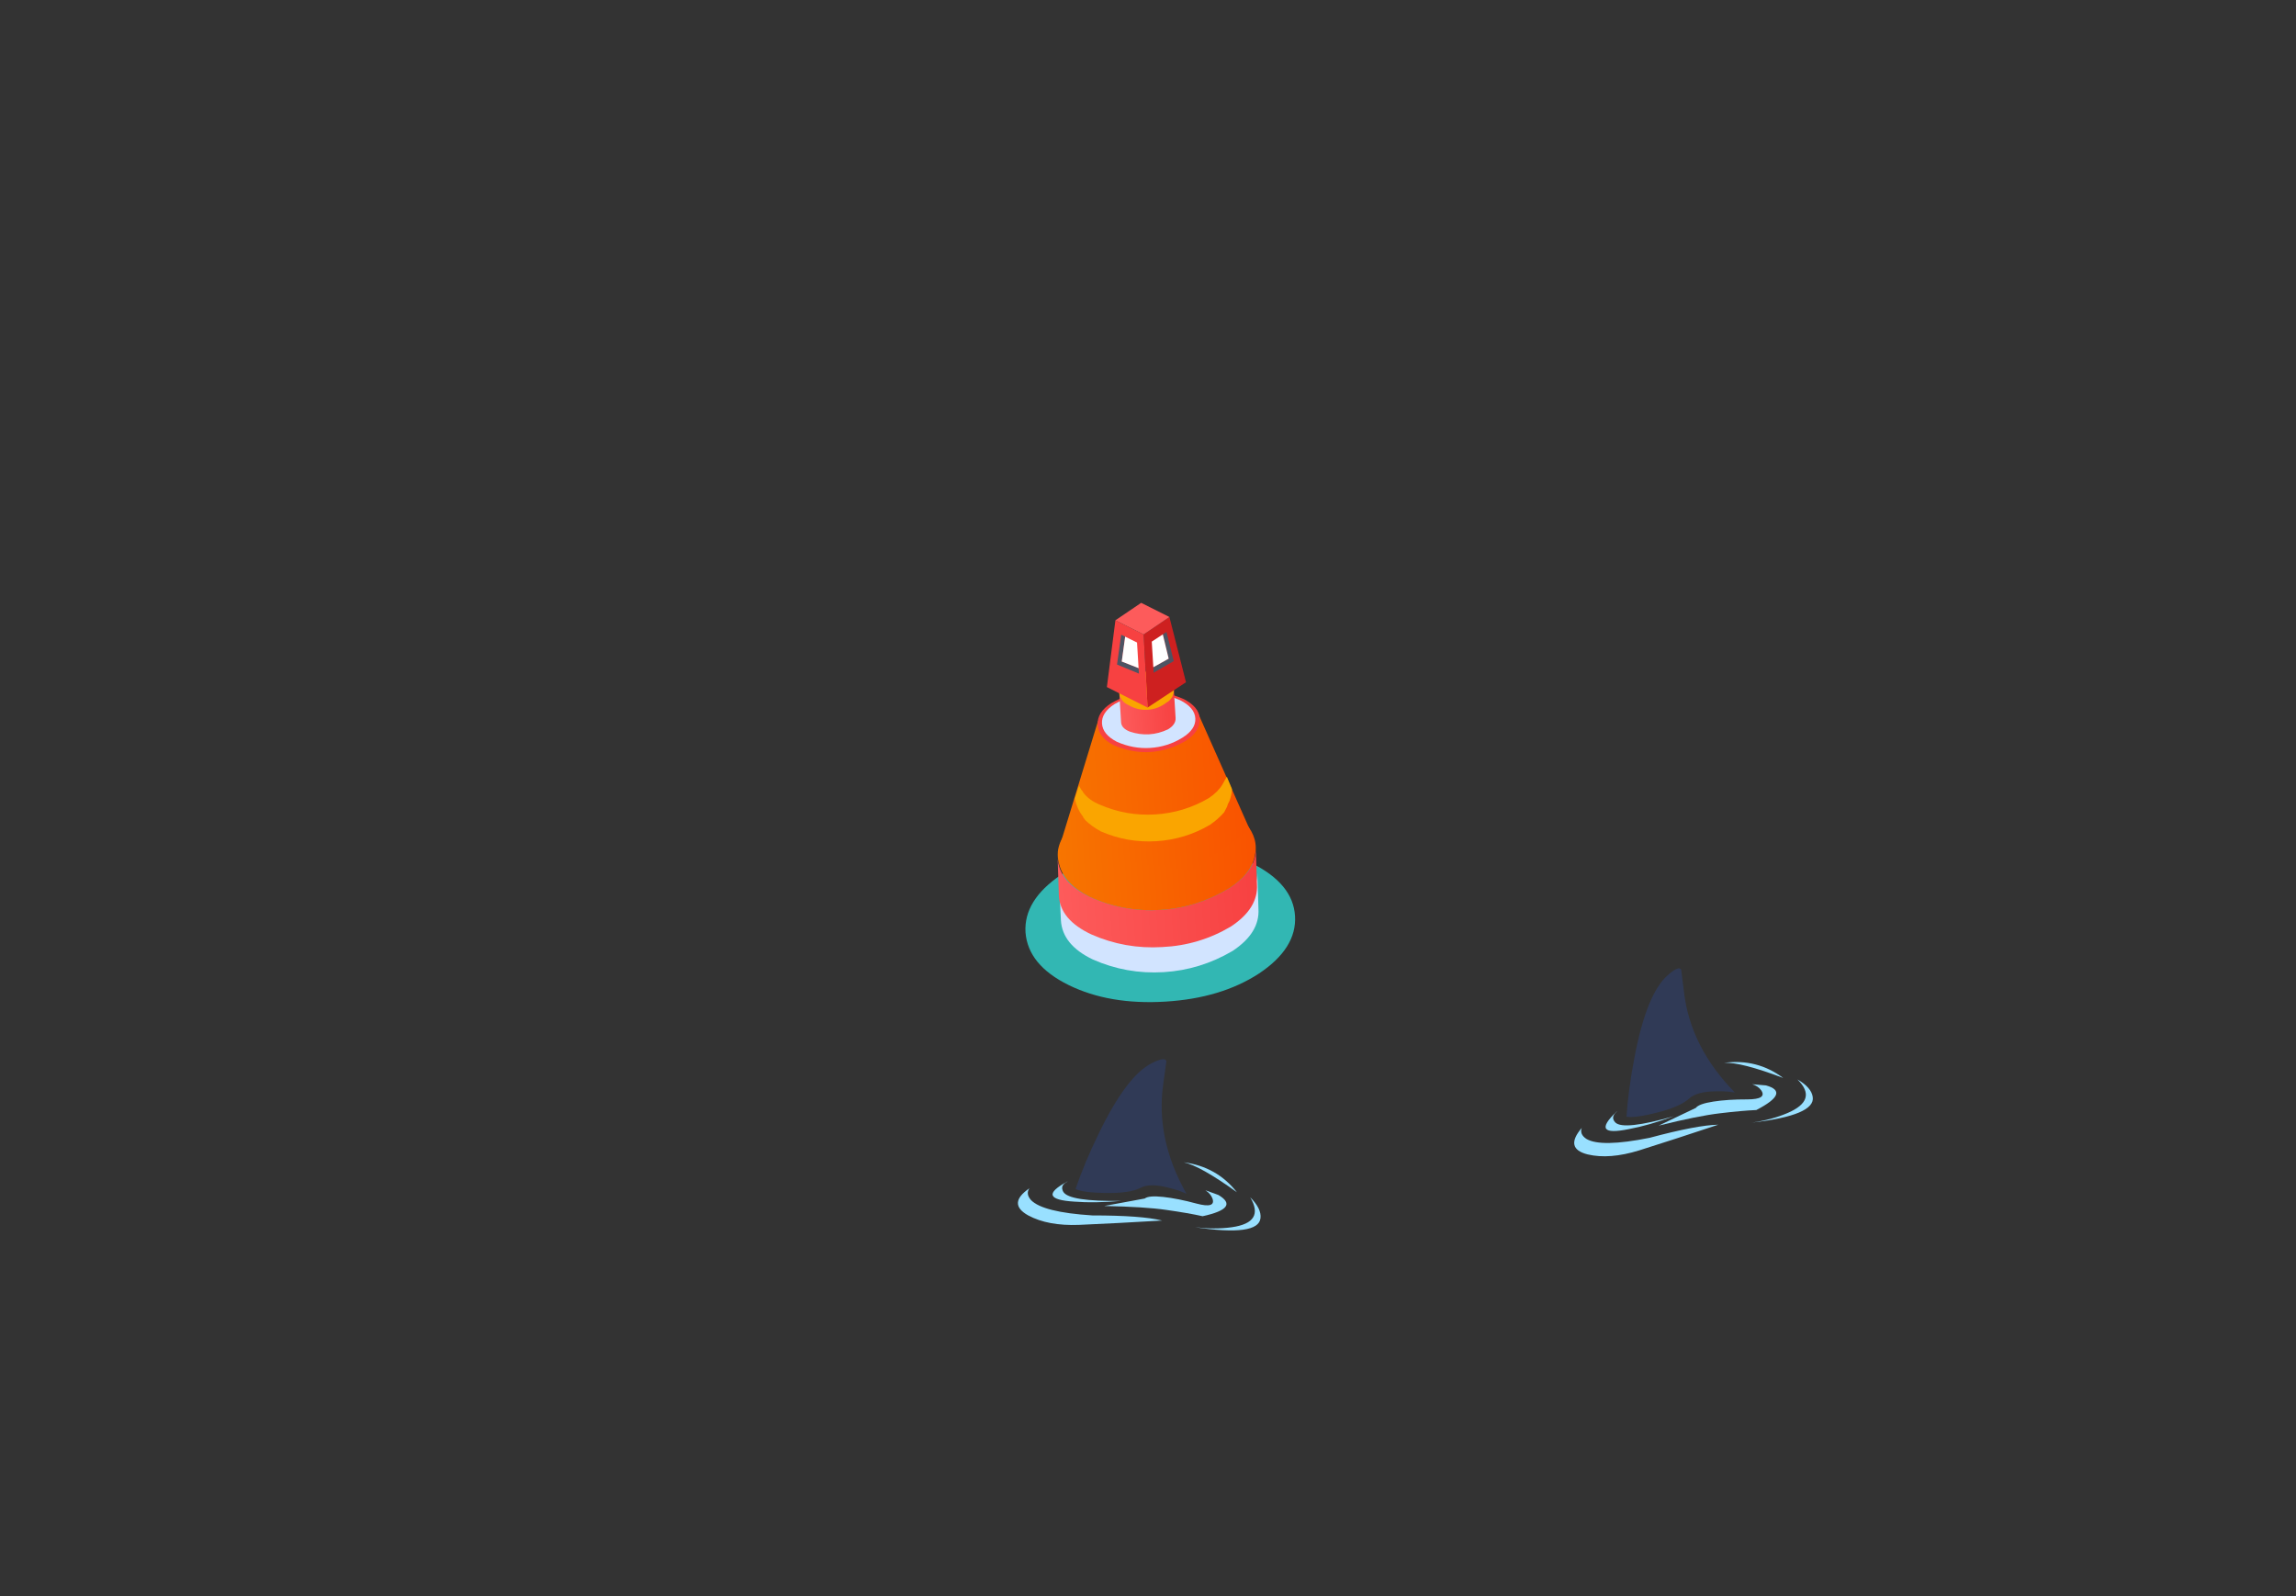 
<svg xmlns="http://www.w3.org/2000/svg" version="1.1" xmlns:xlink="http://www.w3.org/1999/xlink" preserveAspectRatio="none" x="0px" y="0px" width="210px" height="146px" viewBox="0 0 210 146">
<rect x="0" y="0" width="210" height="146" fill="#333333" stroke="none"/>
<defs>
<linearGradient id="Gradient_1" gradientUnits="userSpaceOnUse" x1="3.3" y1="27.2" x2="21.5" y2="27.2" spreadMethod="pad">
<stop  offset="0%" stop-color="#FD5B5B"/>

<stop  offset="100%" stop-color="#F74141"/>
</linearGradient>

<linearGradient id="Gradient_2" gradientUnits="userSpaceOnUse" x1="3.338" y1="22.6" x2="21.462" y2="22.6" spreadMethod="pad">
<stop  offset="0%" stop-color="#F77500"/>

<stop  offset="100%" stop-color="#F95300"/>
</linearGradient>

<linearGradient id="Gradient_3" gradientUnits="userSpaceOnUse" x1="9.4" y1="16.1" x2="15.4" y2="16.1" spreadMethod="pad">
<stop  offset="0%" stop-color="#FD5B5B"/>

<stop  offset="100%" stop-color="#F74141"/>
</linearGradient>

<linearGradient id="Gradient_4" gradientUnits="userSpaceOnUse" x1="3.425" y1="17.4" x2="21.075" y2="17.4" spreadMethod="pad">
<stop  offset="0%" stop-color="#F77500"/>

<stop  offset="100%" stop-color="#F95300"/>
</linearGradient>

<linearGradient id="Gradient_5" gradientUnits="userSpaceOnUse" x1="9.912" y1="10.05" x2="14.888" y2="10.05" spreadMethod="pad">
<stop  offset="0%" stop-color="#FD5B5B"/>

<stop  offset="100%" stop-color="#F74141"/>
</linearGradient>

<g id="Mask_Mask_buoymask_0_Layer0_0_FILL">
<path fill="#FFFFFF" stroke="none" d="
M 210.8 146.8
L 210.8 0 0 0 0 146.8 210.8 146.8
M 102.9 56.6
L 105.4 55.15 108 56.55 109.1 62.55 108 63.2 108 63.7 108.75 64.05
Q 109.45 64.4 109.9 65.1
L 109.9 65.25 114.05 76.4
Q 114.481 77.119 114.5 77.95
L 114.5 79.75
Q 117.8 81.85 117.7 84.7 117.65 87.6 114.15 89.6 110.55 91.7 105.4 91.7 100.3 91.7 96.65 89.6 93.05 87.55 93 84.65 92.95 81.75 96.35 79.6
L 96.35 77.35
Q 96.55 76.7 96.8 76.3
L 100.8 65.65
Q 101 64.65 102.1 64.05
L 102.9 63.7 102.9 63.25 101.75 62.6 102.9 56.6 Z"/>
</g>

<g id="shark_svg_Illustrator_Symbols_a_0_Layer0_0_MEMBER_0_FILL">
<path fill="#303A56" stroke="none" d="
M 3.8 -5.5
Q 1.35 -4.85 0.15 -5.5 -1.2 -6.2 -4.3 -6.15 -7.15 -6.1 -8.1 -5.65 -6.95 -2.3 -5.15 1.4 -1.6 8.75 1.6 10.35 3.3 11.2 3.45 10.6 3.45 10.5 3.05 7.7 2.05 0.75 6 -6.25 5.05 -5.8 3.8 -5.5 Z"/>
</g>

<g id="shark_svg_Illustrator_Symbols_a_0_Layer0_0_MEMBER_1_FILL">
<path fill="#99E0FF" stroke="none" d="
M -9.1 -4.7
Q -10.115 -5.162 -9.65 -6 -8.9 -7.25 -2.25 -7.15 -5.65 -7.45 -8.2 -7.25 -13.3 -6.95 -9.15 -4.7
L -9.1 -4.7 Z"/>
</g>

<g id="shark_svg_Illustrator_Symbols_a_0_Layer0_0_MEMBER_2_FILL">
<path fill="#99E0FF" stroke="none" d="
M 8.05 -9.1
Q 6.25 -8.7 3.45 -8.3 0.7 -7.9 -4.45 -7.8
L 0.7 -6.85
Q 1.2 -6.45 3.05 -6.65 4.9 -6.85 7.3 -7.5 9.75 -8.15 9.3 -6.85 9.071 -6.232 8.4 -5.8
L 10.05 -6.4
Q 12.85 -8.05 8.05 -9.1 Z"/>
</g>

<g id="shark_svg_Illustrator_Symbols_a_0_Layer0_0_MEMBER_3_FILL">
<path fill="#99E0FF" stroke="none" d="
M -14.1 -9
Q -16.8 -7.5 -13.95 -5.55 -14.45 -6.25 -13.75 -7.05 -12.25 -8.6 -5.95 -9 0.3 -9 2.9 -9.65 -3 -10 -7.65 -10.2 -11.6 -10.35 -14.1 -9 Z"/>
</g>

<g id="shark_svg_Illustrator_Symbols_a_0_Layer0_0_MEMBER_4_FILL">
<path fill="#99E0FF" stroke="none" d="
M 12.4 -6.05
Q 7.75 -2.7 5.65 -2.25 9.85 -2.8 12.4 -6.05 Z"/>
</g>

<g id="shark_svg_Illustrator_Symbols_a_0_Layer0_0_MEMBER_5_FILL">
<path fill="#99E0FF" stroke="none" d="
M 15.4 -9.35
Q 15.15 -11.7 7.1 -10.5 9.6 -10.8 11.75 -10.5 16 -9.9 14.1 -6.7 15.55 -8.15 15.4 -9.35 Z"/>
</g>

<g id="Tween_1_0_Layer0_0_MEMBER_0_FILL">
<path fill="#32B7B3" stroke="none" d="
M 24.7 29.45
Q 24.7 26.5 21.05 24.4 17.4 22.3 12.3 22.3 7.15 22.3 3.55 24.4 0 26.5 0 29.45 0.05 32.45 3.65 34.5 7.25 36.55 12.4 36.55 17.5 36.55 21.1 34.5 24.7 32.4 24.7 29.45 Z"/>
</g>

<g id="Tween_1_0_Layer0_0_MEMBER_1_FILL">
<path fill="#D2E4FF" stroke="none" d="
M 12.4 33.85
Q 15.75 33.85 18.8 32.3 21.4 30.8 21.4 28.6
L 21.5 25.3
Q 21.387 27.318 18.85 28.85 15.85 30.4 12.45 30.4 9.05 30.4 6.05 28.85 3.383 27.319 3.35 25.15
L 3.3 28.55
Q 3.3 30.8 6 32.3 9 33.85 12.4 33.85 Z"/>
</g>

<g id="Tween_1_0_Layer0_0_MEMBER_2_FILL">
<path fill="url(#Gradient_1)" stroke="none" d="
M 12.4 31.55
Q 15.8 31.6 18.8 30.05 21.4 28.55 21.4 26.35
L 21.5 23.1
Q 21.383 25.116 18.85 26.55 15.8 28.15 12.45 28.15 9.05 28.15 6.05 26.55 3.35 25.05 3.35 22.85
L 3.25 26.3
Q 3.25 28.5 6 30 9 31.55 12.4 31.55 Z"/>
</g>

<g id="Tween_1_0_Layer0_0_MEMBER_3_FILL">
<path fill="url(#Gradient_2)" stroke="none" d="
M 21.35 23.8
Q 21.85 22.2 20.7 20.7
L 17.4 17.25 7.55 17.1 4.7 20.1
Q 3.05 21.6 3.45 23.4 3.8 25.25 6.05 26.55 9.05 28.15 12.45 28.15 15.8 28.15 18.85 26.55 20.9 25.4 21.35 23.8 Z"/>
</g>

<g id="Tween_1_0_Layer0_0_MEMBER_4_FILL">
<path fill="#FAA500" stroke="none" d="
M 16.3 16.35
Q 12.4 14.45 8.5 16.35 6.85 17.3 6.85 18.65 6.9 19.95 8.5 20.9 10.35 21.85 12.4 21.85 14.45 21.85 16.3 20.9 17.95 19.95 17.95 18.65 17.9 17.3 16.3 16.35 Z"/>
</g>

<g id="Tween_1_0_Layer0_0_MEMBER_5_FILL">
<path fill="url(#Gradient_3)" stroke="none" d="
M 15.4 11.9
L 9.4 11.9 9.4 18.65
Q 9.55 19.4 10.3 19.75 12.4 20.85 14.55 19.75 15.3 19.45 15.4 18.55
L 15.4 11.9 Z"/>
</g>

<g id="Tween_1_0_Layer0_0_MEMBER_6_FILL">
<path fill="#FAA500" stroke="none" d="
M 14.55 10.65
Q 12.4 9.6 10.3 10.65 9.65 10.9 9.5 11.45 9.3 12 9.55 12.45 9.8 12.95 10.3 13.1 12.4 14.2 14.55 13.1 15.1 12.95 15.35 12.35 15.5 11.85 15.25 11.35 15.05 10.85 14.55 10.65 Z"/>
</g>

<g id="Tween_1_0_Layer0_0_MEMBER_7_FILL">
<path fill="url(#Gradient_4)" stroke="none" d="
M 12.25 12.55
L 7.8 10.55 3.4 22.3 15.6 24.75 21.05 21.3 16.85 10.05 12.25 12.55 Z"/>
</g>

<g id="Tween_1_0_Layer0_0_MEMBER_8_FILL">
<path fill="#F74141" stroke="none" d="
M 15.7 9
Q 12.4 7.35 9.1 9 7.75 9.75 7.75 10.9 7.75 12.05 9.1 12.85 12.4 14.5 15.7 12.85 17.1 12.05 17.1 10.9 17.1 9.8 15.7 9 Z"/>
</g>

<g id="Tween_1_0_Layer0_0_MEMBER_9_FILL">
<path fill="#D2E4FF" stroke="none" d="
M 15.4 9.1
Q 12.45 7.6 9.4 9.1 8.15 9.8 8.15 10.8 8.15 11.8 9.4 12.55 10.85 13.3 12.4 13.3 14 13.3 15.4 12.55 16.7 11.85 16.7 10.85 16.7 9.85 15.4 9.1 Z"/>
</g>

<g id="Tween_1_0_Layer0_0_MEMBER_10_FILL">
<path fill="url(#Gradient_5)" stroke="none" d="
M 14.9 10.7
L 14.9 8 9.9 8 9.9 10.8
Q 9.9 11.35 10.65 11.7 12.4 12.4 14.15 11.7 14.9 11.3 14.9 10.7 Z"/>
</g>

<g id="Tween_1_0_Layer0_0_MEMBER_11_FILL">
<path fill="#FAA500" stroke="none" d="
M 14.15 6.8
Q 13.35 6.3 12.4 6.3 11.45 6.3 10.65 6.8 10.25 7.05 10.1 7.35 9.8 7.9 9.95 8.45 10.15 9 10.65 9.25 11.45 9.8 12.4 9.8 13.35 9.8 14.15 9.25 14.5 9.1 14.75 8.7 15 8.15 14.85 7.6 14.65 7.05 14.15 6.8 Z"/>
</g>

<g id="Tween_1_0_Layer0_0_MEMBER_12_FILL">
<path fill="#CE2020" stroke="none" d="
M 14.9 1.45
L 12.45 2.9 12.4 9.6 16.05 7.5 14.9 1.45 Z"/>
</g>

<g id="Tween_1_0_Layer0_0_MEMBER_13_FILL">
<path fill="#F74141" stroke="none" d="
M 12.45 2.9
L 9.95 1.45 8.8 7.5 12.4 9.6 12.45 2.9 Z"/>
</g>

<g id="Tween_1_0_Layer0_0_MEMBER_14_FILL">
<path fill="#FD5B5B" stroke="none" d="
M 12.45 2.9
L 14.9 1.45 12.4 0 9.95 1.45 12.45 2.9 Z"/>
</g>

<g id="Tween_1_0_Layer0_0_MEMBER_15_FILL">
<path fill="#4E5463" stroke="none" d="
M 10.3 5.25
L 10.75 3 10.4 2.8 9.85 5.5 11.8 6.45 11.8 5.95 10.3 5.25 Z"/>
</g>

<g id="Tween_1_0_Layer0_0_MEMBER_16_FILL">
<path fill="#FFFFFF" stroke="none" d="
M 11.8 3.6
L 10.75 3 10.3 5.25 11.8 5.95 11.8 3.6 Z"/>
</g>

<g id="Tween_1_0_Layer0_0_MEMBER_17_FILL">
<path fill="#4E5463" stroke="none" d="
M 14.2 3
L 14.6 5.25 13.15 5.95 13.15 6.45 15.05 5.5 14.55 2.8 14.2 3 Z"/>
</g>

<g id="Tween_1_0_Layer0_0_MEMBER_18_FILL">
<path fill="#FFFFFF" stroke="none" d="
M 14.2 3
L 13.15 3.6 13.15 5.95 14.6 5.25 14.2 3 Z"/>
</g>

<g id="Tween_1_0_Layer0_0_MEMBER_19_FILL">
<path fill="#FAA500" stroke="none" d="
M 7.5 18.2
Q 6.55 17.75 6.05 17 6 17 6.05 16.95
L 5.9 16.75 5.7 16.35 5.25 17.5
Q 5.4 18.5 5.9 19.2
L 5.9 19.25 6.1 19.55
Q 6.65 20.15 7.45 20.65 9.8 21.85 12.45 21.85 15.1 21.85 17.45 20.65 18.2 20.2 18.8 19.6
L 19.1 19.1 19.2 18.85 19.35 18.6
Q 19.6 18.05 19.65 17.5
L 19.25 16.35 18.8 17.05
Q 18.35 17.7 17.5 18.2 15.15 19.4 12.5 19.4 9.85 19.4 7.5 18.2 Z"/>
</g>
</defs>

<mask id="Mask_Mask_1">
<g transform="matrix( 0.998, -0.061, 0.061, 0.998, -4.15,6.6) ">
<g transform="matrix( 1, 0, 0, 1, 0,0) ">
<use xlink:href="#Mask_Mask_buoymask_0_Layer0_0_FILL"/>
</g>
</g>
</mask>

<g mask="url(#Mask_Mask_1)">
<g id="shark1" transform="matrix( 1, 0, 0, 1, 47.75,60.55) ">
<g transform="matrix( 0.966, -0.259, 0.259, 0.966, 92.85,31.5) ">
<g transform="matrix( 1, 0, 0, 1, 0.1,-0.05) ">
<g id="a" transform="matrix( 0.72, 0, 0, -0.72, 11,7.85) ">
<g transform="matrix( 1, 0, 0, 1, 0,0) ">
<use xlink:href="#shark_svg_Illustrator_Symbols_a_0_Layer0_0_MEMBER_0_FILL"/>
</g>

<g transform="matrix( 1, 0, 0, 1, 0,0) ">
<use xlink:href="#shark_svg_Illustrator_Symbols_a_0_Layer0_0_MEMBER_1_FILL"/>
</g>

<g transform="matrix( 1, 0, 0, 1, 0,0) ">
<use xlink:href="#shark_svg_Illustrator_Symbols_a_0_Layer0_0_MEMBER_2_FILL"/>
</g>

<g transform="matrix( 1, 0, 0, 1, 0,0) ">
<use xlink:href="#shark_svg_Illustrator_Symbols_a_0_Layer0_0_MEMBER_3_FILL"/>
</g>

<g transform="matrix( 1, 0, 0, 1, 0,0) ">
<use xlink:href="#shark_svg_Illustrator_Symbols_a_0_Layer0_0_MEMBER_4_FILL"/>
</g>

<g transform="matrix( 1, 0, 0, 1, 0,0) ">
<use xlink:href="#shark_svg_Illustrator_Symbols_a_0_Layer0_0_MEMBER_5_FILL"/>
</g>
</g>
</g>
</g>
</g>
</g>

<g mask="url(#Mask_Mask_1)">
<g transform="matrix( 1, 0, 0, 1, 49.4,61) ">
<g transform="matrix( 1, 0, 0, 1, 43.7,35.9) ">
<g transform="matrix( 1, 0, 0, 1, 0.1,-0.05) ">
<g id="a_FL" transform="matrix( 0.72, 0, 0, -0.72, 11,7.85) ">
<g transform="matrix( 1, 0, 0, 1, 0,0) ">
<use xlink:href="#shark_svg_Illustrator_Symbols_a_0_Layer0_0_MEMBER_0_FILL"/>
</g>

<g transform="matrix( 1, 0, 0, 1, 0,0) ">
<use xlink:href="#shark_svg_Illustrator_Symbols_a_0_Layer0_0_MEMBER_1_FILL"/>
</g>

<g transform="matrix( 1, 0, 0, 1, 0,0) ">
<use xlink:href="#shark_svg_Illustrator_Symbols_a_0_Layer0_0_MEMBER_2_FILL"/>
</g>

<g transform="matrix( 1, 0, 0, 1, 0,0) ">
<use xlink:href="#shark_svg_Illustrator_Symbols_a_0_Layer0_0_MEMBER_3_FILL"/>
</g>

<g transform="matrix( 1, 0, 0, 1, 0,0) ">
<use xlink:href="#shark_svg_Illustrator_Symbols_a_0_Layer0_0_MEMBER_4_FILL"/>
</g>

<g transform="matrix( 1, 0, 0, 1, 0,0) ">
<use xlink:href="#shark_svg_Illustrator_Symbols_a_0_Layer0_0_MEMBER_5_FILL"/>
</g>
</g>
</g>
</g>
</g>
</g>

<g transform="matrix( 0.998, -0.061, 0.061, 0.998, 92,55.9) ">
<g transform="matrix( 1, 0, 0, 1, 12.35,18.25) ">
<g transform="matrix( 1, 0, 0, 1, -12.35,-18.25) ">
<use xlink:href="#Tween_1_0_Layer0_0_MEMBER_0_FILL"/>
</g>

<g transform="matrix( 1, 0, 0, 1, -12.35,-18.25) ">
<use xlink:href="#Tween_1_0_Layer0_0_MEMBER_1_FILL"/>
</g>

<g transform="matrix( 1, 0, 0, 1, -12.35,-18.25) ">
<use xlink:href="#Tween_1_0_Layer0_0_MEMBER_2_FILL"/>
</g>

<g transform="matrix( 1, 0, 0, 1, -12.35,-18.25) ">
<use xlink:href="#Tween_1_0_Layer0_0_MEMBER_3_FILL"/>
</g>

<g transform="matrix( 1, 0, 0, 1, -12.35,-18.25) ">
<use xlink:href="#Tween_1_0_Layer0_0_MEMBER_4_FILL"/>
</g>

<g transform="matrix( 1, 0, 0, 1, -12.35,-18.25) ">
<use xlink:href="#Tween_1_0_Layer0_0_MEMBER_5_FILL"/>
</g>

<g transform="matrix( 1, 0, 0, 1, -12.35,-18.25) ">
<use xlink:href="#Tween_1_0_Layer0_0_MEMBER_6_FILL"/>
</g>

<g transform="matrix( 1, 0, 0, 1, -12.35,-18.25) ">
<use xlink:href="#Tween_1_0_Layer0_0_MEMBER_7_FILL"/>
</g>

<g transform="matrix( 1, 0, 0, 1, -12.35,-18.25) ">
<use xlink:href="#Tween_1_0_Layer0_0_MEMBER_8_FILL"/>
</g>

<g transform="matrix( 1, 0, 0, 1, -12.35,-18.25) ">
<use xlink:href="#Tween_1_0_Layer0_0_MEMBER_9_FILL"/>
</g>

<g transform="matrix( 1, 0, 0, 1, -12.35,-18.25) ">
<use xlink:href="#Tween_1_0_Layer0_0_MEMBER_10_FILL"/>
</g>

<g transform="matrix( 1, 0, 0, 1, -12.35,-18.25) ">
<use xlink:href="#Tween_1_0_Layer0_0_MEMBER_11_FILL"/>
</g>

<g transform="matrix( 1, 0, 0, 1, -12.35,-18.25) ">
<use xlink:href="#Tween_1_0_Layer0_0_MEMBER_12_FILL"/>
</g>

<g transform="matrix( 1, 0, 0, 1, -12.35,-18.25) ">
<use xlink:href="#Tween_1_0_Layer0_0_MEMBER_13_FILL"/>
</g>

<g transform="matrix( 1, 0, 0, 1, -12.35,-18.25) ">
<use xlink:href="#Tween_1_0_Layer0_0_MEMBER_14_FILL"/>
</g>

<g transform="matrix( 1, 0, 0, 1, -12.35,-18.25) ">
<use xlink:href="#Tween_1_0_Layer0_0_MEMBER_15_FILL"/>
</g>

<g transform="matrix( 1, 0, 0, 1, -12.35,-18.25) ">
<use xlink:href="#Tween_1_0_Layer0_0_MEMBER_16_FILL"/>
</g>

<g transform="matrix( 1, 0, 0, 1, -12.35,-18.25) ">
<use xlink:href="#Tween_1_0_Layer0_0_MEMBER_17_FILL"/>
</g>

<g transform="matrix( 1, 0, 0, 1, -12.35,-18.25) ">
<use xlink:href="#Tween_1_0_Layer0_0_MEMBER_18_FILL"/>
</g>

<g transform="matrix( 1, 0, 0, 1, -12.35,-18.25) ">
<use xlink:href="#Tween_1_0_Layer0_0_MEMBER_19_FILL"/>
</g>
</g>
</g>
</svg>
